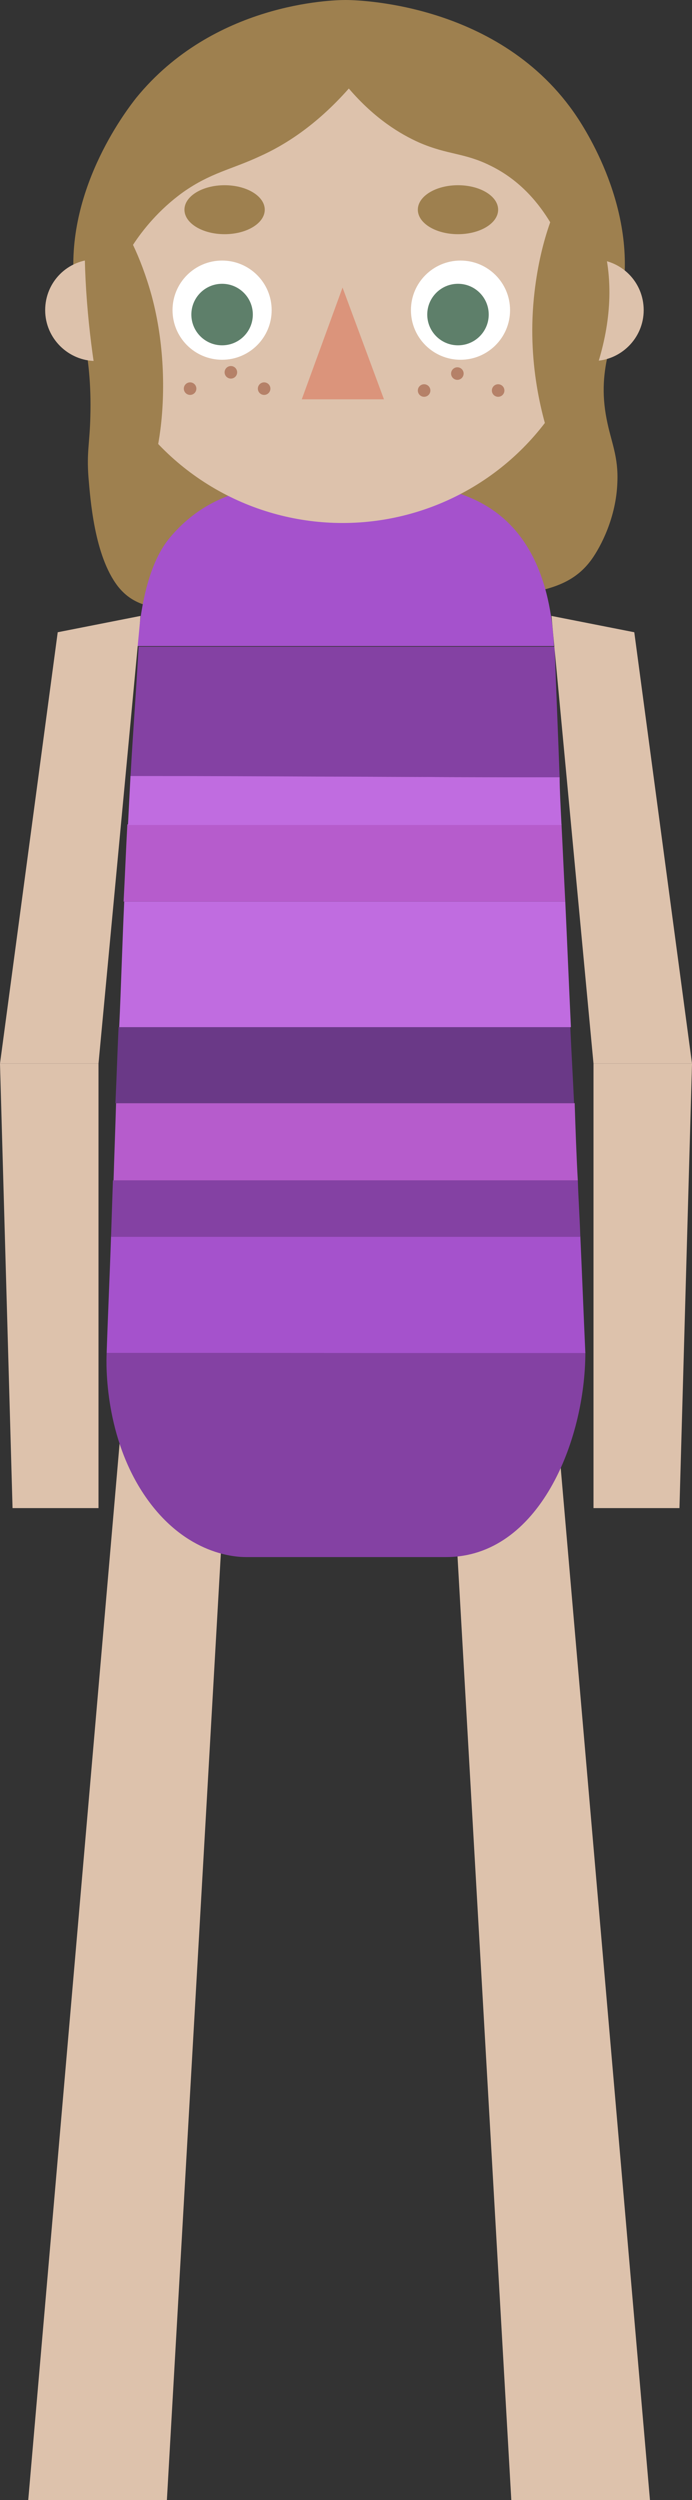 <?xml version="1.0" encoding="utf-8"?>
<!-- Generator: Adobe Illustrator 22.0.0, SVG Export Plug-In . SVG Version: 6.00 Build 0)  -->
<svg version="1.1" id="Layer_2" xmlns="http://www.w3.org/2000/svg" xmlns:xlink="http://www.w3.org/1999/xlink" x="0px" y="0px"
	 viewBox="0 0 110.3 398.2" style="enable-background:new 0 0 110.3 398.2;" xml:space="preserve">
<rect x="0" y="0" width="110.3" height="398.2" fill="#333333" stroke="none"/>
<style type="text/css">
	.st0{fill:#9E804F;}
	.st1{fill:#DDC2AC;}
	.st2{fill:#A552CC;}
	.st3{fill:#8441A3;}
	.st4{fill:#B65CCC;}
	.st5{fill:#6A3987;}
	.st6{fill:#C06CE0;}
	.st7{fill:#DB947B;}
	.st8{fill:#FFFFFF;}
	.st9{fill:#5E7F6A;}
	.st10{fill:#B58168;}
</style>
<path class="st0" d="M55.1,0c1,0,23.8,0.1,36.3,17.8c1.2,1.7,9.9,14.3,7.9,28.6c-1,7.2-4.3,11.8-2.6,20.4c0.7,3.6,1.9,5.9,1.7,10.1
	c-0.2,5.5-2.6,10.1-4.1,12.2c-4.7,6.5-13.1,5.9-36.8,6.9c-27.5,1.2-34.4,2.8-38.7-2.6c-3.8-4.9-4.4-14-4.7-17.4
	c-0.3-4,0.2-5.4,0.3-9.6c0.3-10.7-2-15.3-2.6-21.6c-1.3-15.2,8.9-27.9,9.9-29.2C34,0.5,52.8,0,55.1,0z"/>
<polygon class="st1" points="26.6,398.2 4.5,398.2 19.6,223.7 35.7,238.7 "/>
<polygon class="st1" points="81.5,398.2 103.6,398.2 88.5,223.7 72.4,238.7 "/>
<g>
	<path class="st2" d="M88.3,102.9c-0.2-3.7-0.8-9.1-3.3-14.1c-6.1-12.1-18.7-12.1-29.9-12c-10.7,0.1-20.6,0-28,8.8
		c-3.8,4.5-4.8,12.4-5.2,17.3C44.1,102.9,66.2,102.9,88.3,102.9z"/>
	<path class="st3" d="M17,215.5c-0.1,2-0.3,13.5,6.2,22.9s14.6,9.6,16,9.6h31.9c14.8,0,22.2-18.5,22.2-32.6
		C67.9,215.5,42.4,215.5,17,215.5z"/>
	<path class="st2" d="M93.3,215.5c-0.3-6.6-0.5-12-0.8-18.6c-25,0-49.9,0-74.8,0c-0.2,6.1-0.5,12.5-0.7,18.6
		C42.4,215.5,67.9,215.5,93.3,215.5z"/>
	<path class="st3" d="M89.2,123.8c-0.3-8.2-0.5-12.6-0.8-20.8c-22.1,0-44.2,0-66.3,0c-0.5,8.7-0.8,12-1.3,20.7
		C43.7,123.6,66.3,123.8,89.2,123.8z"/>
	<path class="st3" d="M92.5,197c-0.1-3.1-0.3-5.9-0.4-9c-24.1,0-49.4,0-74.1,0c-0.1,2.8-0.2,6.2-0.3,9C43,197,67.4,197,92.5,197z"/>
	<path class="st4" d="M92.1,188c-0.2-3.3-0.4-9-0.5-12.3c-24.4,0-49.2,0-73.1,0c-0.1,3.6-0.3,8.8-0.4,12.3
		C42.5,188,67.2,188,92.1,188z"/>
	<path class="st5" d="M91.5,175.7c-0.2-4.4-0.4-7.7-0.6-12.1c-23.7,0-48.1,0-72,0c-0.2,4.3-0.3,7.8-0.5,12.1
		C42.9,175.7,66.5,175.7,91.5,175.7z"/>
	<path class="st6" d="M91,163.6c-0.3-6.3-0.6-13.6-0.9-20c-24.5,0-46.2,0-70.3,0c-0.3,6.4-0.5,13.6-0.8,20
		C43,163.6,66.8,163.6,91,163.6z"/>
	<path class="st4" d="M90.1,143.6c-0.2-3.8-0.4-8.4-0.6-12.3c-23.4,0-45.2,0-69.2,0c-0.2,3.6-0.4,8.6-0.6,12.3
		C43.6,143.6,66.4,143.6,90.1,143.6z"/>
	<path class="st6" d="M89.5,131.4c-0.1-1.9-0.3-5.8-0.3-7.6c-23.2,0-45.5-0.2-68.4-0.2c-0.1,2.1-0.3,5.7-0.4,7.8
		C43.3,131.4,66.2,131.4,89.5,131.4z"/>
</g>
<polygon class="st1" points="94.6,169.4 110.3,169.4 101.1,100.7 87.9,98.1 "/>
<polygon class="st1" points="108.3,240.2 94.6,240.2 94.6,169.4 110.3,169.4 "/>
<polygon class="st1" points="15.7,169.4 0,169.4 9.2,100.7 22.4,98.1 "/>
<polygon class="st1" points="2,240.2 15.7,240.2 15.7,169.4 0,169.4 "/>
<circle class="st1" cx="54.6" cy="42.7" r="40.6"/>
<polygon class="st7" points="54.6,45.8 61.2,63.6 48.1,63.6 "/>
<circle class="st8" cx="73.4" cy="49.4" r="7.9"/>
<circle class="st8" cx="35.4" cy="49.4" r="7.9"/>
<path class="st1" d="M94.5,57.5c4.4,0,8.1-3.6,8.1-8.1s-3.6-8.1-8.1-8.1C94.5,46.7,94.5,52.1,94.5,57.5z"/>
<path class="st1" d="M15.3,57.5c-4.4,0-8.1-3.6-8.1-8.1s3.6-8.1,8.1-8.1C15.3,46.7,15.3,52.1,15.3,57.5z"/>
<circle class="st9" cx="73" cy="50.1" r="4.9"/>
<circle class="st9" cx="35.4" cy="50.1" r="4.9"/>
<path class="st0" d="M87.7,35.4c-1.1,3.1-2,6.8-2.5,11.1c-1.3,11.1,1.2,20.3,3.2,25.7c4-6.1,12-20.5,7.3-34.9c-0.1-0.2,0.2-4-0.5-6
	c-2.5-6.3-3.3-9.8-3.6-10.6c-2.1-5.9-12.5-14-24.8-17.9C50.2-2.5,36.3,5.1,33.7,6.6c-1.5,0.9-17.9,10.6-20,27.9
	c-0.2,1.6-0.2,2.8-0.2,5.2c0.1,17.3,4.8,39,8.2,38.8c3-0.2,6.5-16.4,2.5-31.3c-0.9-3.3-2-6.1-3-8.2c1.5-2.3,4.1-5.6,8-8.4
	c4.4-3.1,7.7-3.6,12.2-5.7c3.8-1.7,8.9-4.8,14.2-10.8c4.2,4.9,8.3,7.3,11.2,8.6c4.6,2,7.2,1.6,11.4,3.7C83.1,28.8,86,32.6,87.7,35.4
	z"/>
<ellipse class="st0" cx="35.8" cy="33.4" rx="6.4" ry="3.9"/>
<ellipse class="st0" cx="73" cy="33.4" rx="6.4" ry="3.9"/>
<circle class="st10" cx="79.4" cy="62.2" r="1"/>
<circle class="st10" cx="72.9" cy="59.5" r="1"/>
<circle class="st10" cx="67.6" cy="62.2" r="1"/>
<circle class="st10" cx="30.3" cy="61.9" r="1"/>
<circle class="st10" cx="36.8" cy="59.3" r="1"/>
<circle class="st10" cx="42.1" cy="61.9" r="1"/>
</svg>
